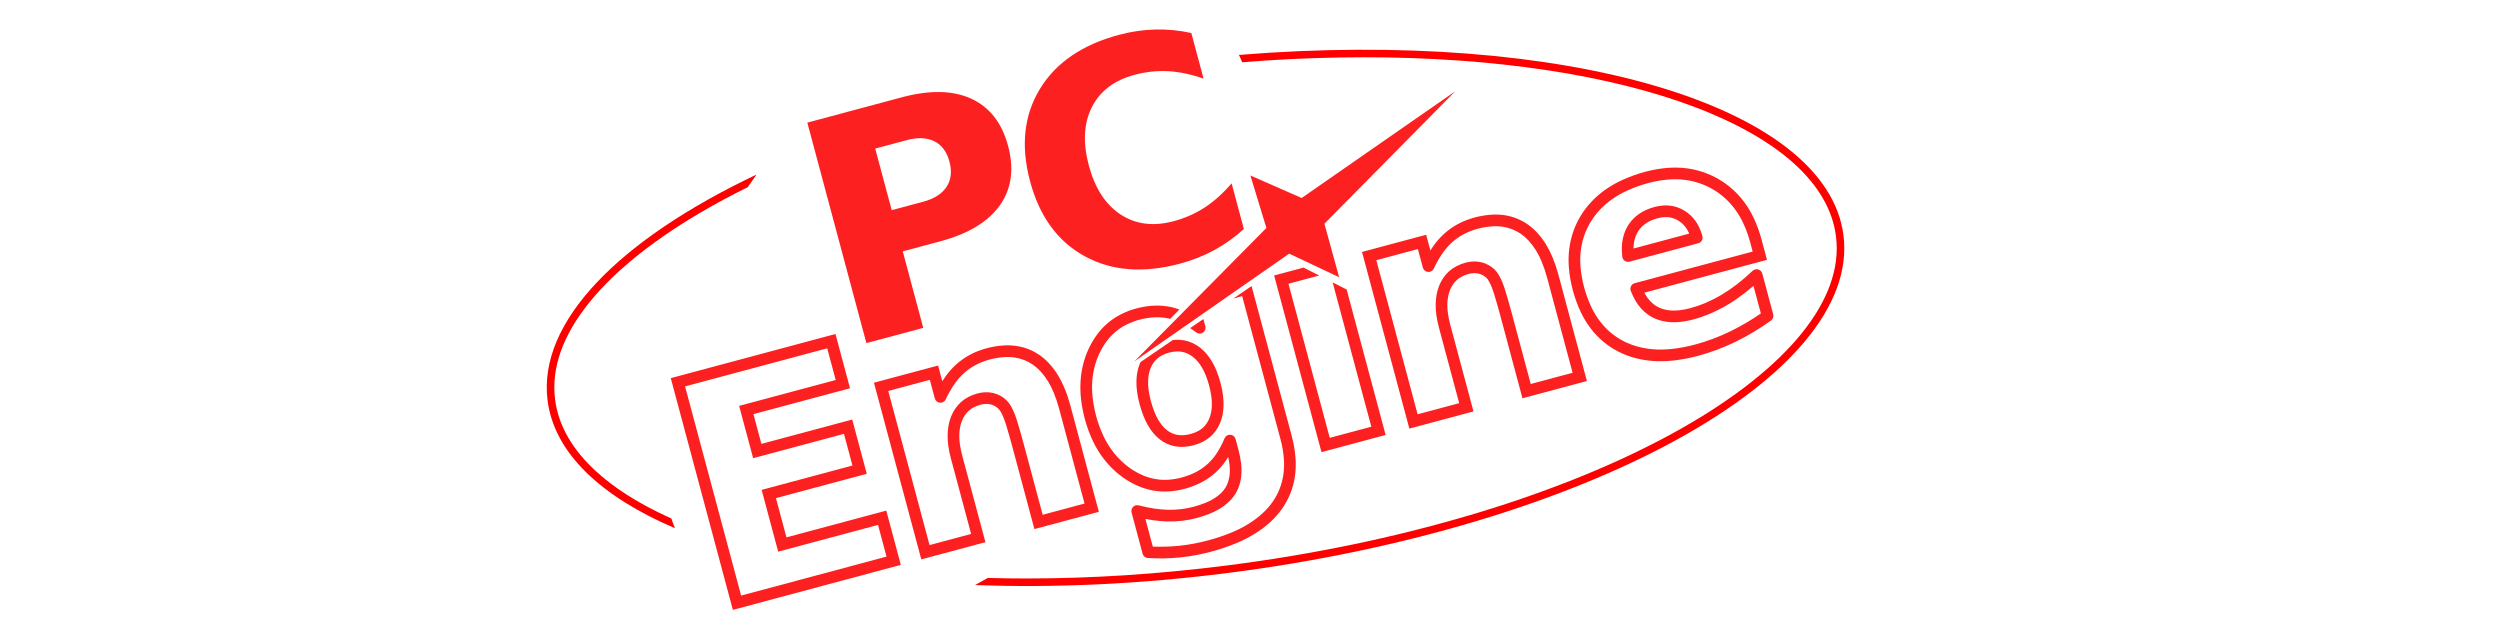 <?xml version="1.0" encoding="UTF-8" standalone="no"?><!-- Generator: Gravit.io --><svg xmlns="http://www.w3.org/2000/svg" xmlns:xlink="http://www.w3.org/1999/xlink" style="isolation:isolate" viewBox="0 0 992 250" width="992pt" height="250pt"><defs><clipPath id="_clipPath_24Ga3gW8UB3qQhF92nu5kblnusGPnycS"><rect width="992" height="250"/></clipPath></defs><g clip-path="url(#_clipPath_24Ga3gW8UB3qQhF92nu5kblnusGPnycS)"><path d=" M 343.786 136.139 L 320.345 48.656 L 357.788 38.623 L 357.788 38.623 Q 374.487 34.149 385.409 39.167 L 385.409 39.167 L 385.409 39.167 Q 396.331 44.185 400.005 57.896 L 400.005 57.896 L 400.005 57.896 Q 403.695 71.666 396.745 81.472 L 396.745 81.472 L 396.745 81.472 Q 389.795 91.279 373.096 95.754 L 373.096 95.754 L 358.212 99.742 L 366.345 130.094 L 343.786 136.139 Z  M 359.766 55.615 L 347.285 58.959 L 353.832 83.394 L 366.313 80.049 L 366.313 80.049 Q 372.875 78.291 375.594 74.14 L 375.594 74.14 L 375.594 74.14 Q 378.313 69.989 376.743 64.129 L 376.743 64.129 L 376.743 64.129 Q 375.173 58.269 370.75 56.063 L 370.75 56.063 L 370.75 56.063 Q 366.328 53.857 359.766 55.615 L 359.766 55.615 Z  M 488.707 72.752 L 493.558 90.858 L 493.558 90.858 Q 488.211 95.745 481.912 99.191 L 481.912 99.191 L 481.912 99.191 Q 475.613 102.637 468.289 104.6 L 468.289 104.6 L 468.289 104.6 Q 446.433 110.456 430.385 101.662 L 430.385 101.662 L 430.385 101.662 Q 414.338 92.867 408.733 71.949 L 408.733 71.949 L 408.733 71.949 Q 403.112 50.972 412.612 35.332 L 412.612 35.332 L 412.612 35.332 Q 422.112 19.692 443.969 13.835 L 443.969 13.835 L 443.969 13.835 Q 451.293 11.873 458.471 11.708 L 458.471 11.708 L 458.471 11.708 Q 465.649 11.543 472.724 13.102 L 472.724 13.102 L 477.575 31.208 L 477.575 31.208 Q 470.159 28.61 463.532 28.251 L 463.532 28.251 L 463.532 28.251 Q 456.904 27.891 450.165 29.697 L 450.165 29.697 L 450.165 29.697 Q 438.095 32.931 433.253 42.518 L 433.253 42.518 L 433.253 42.518 Q 428.411 52.106 432.054 65.7 L 432.054 65.7 L 432.054 65.7 Q 435.681 79.235 444.667 85.117 L 444.667 85.117 L 444.667 85.117 Q 453.654 90.999 465.725 87.765 L 465.725 87.765 L 465.725 87.765 Q 472.463 85.959 478.023 82.334 L 478.023 82.334 L 478.023 82.334 Q 483.583 78.709 488.707 72.752 L 488.707 72.752 Z " fill="rgb(253,32,32)"/><path d=" M 467.985 122.797 C 466.917 122.412 465.823 122.095 464.712 121.847 C 463.665 121.629 462.612 121.46 461.551 121.37 C 460.441 121.274 459.327 121.236 458.214 121.275 C 457.025 121.315 455.835 121.423 454.655 121.605 C 453.365 121.807 452.084 122.073 450.821 122.412 C 448.698 122.98 446.645 123.771 444.696 124.773 C 442.879 125.692 441.177 126.829 439.627 128.137 C 438.055 129.47 436.643 130.971 435.423 132.613 C 434.075 134.424 432.924 136.364 431.974 138.404 C 431.075 140.353 430.358 142.369 429.829 144.44 C 429.286 146.572 428.938 148.748 428.786 150.939 C 428.62 153.326 428.667 155.723 428.929 158.1 C 429.229 160.832 429.736 163.547 430.446 166.198 C 431.154 168.839 432.066 171.417 433.169 173.924 C 434.131 176.114 435.288 178.213 436.617 180.199 C 437.844 182.02 439.233 183.731 440.769 185.306 C 442.268 186.853 443.902 188.258 445.655 189.497 C 447.503 190.807 449.48 191.918 451.556 192.821 C 453.445 193.639 455.421 194.242 457.44 194.613 C 459.447 194.978 461.489 195.112 463.516 195.01 C 465.712 194.892 467.876 194.552 469.999 193.984 C 471.261 193.645 472.507 193.244 473.723 192.765 C 474.835 192.333 475.922 191.84 476.97 191.271 C 477.953 190.749 478.901 190.168 479.815 189.53 C 480.686 188.912 481.516 188.249 482.311 187.527 C 483.923 186.058 485.351 184.399 486.552 182.58 C 486.824 182.161 487.09 181.754 487.35 181.329 L 487.35 181.329 C 487.581 182.371 487.756 183.419 487.878 184.48 C 488.018 185.614 488.044 186.749 487.964 187.884 C 487.888 188.96 487.692 190.02 487.374 191.056 C 487.108 191.924 486.732 192.744 486.257 193.515 C 485.756 194.33 485.148 195.069 484.45 195.726 C 483.56 196.56 482.57 197.305 481.521 197.941 C 480.495 198.552 479.417 199.081 478.31 199.532 C 476.811 200.135 475.276 200.642 473.718 201.059 C 472.061 201.503 470.373 201.831 468.67 202.028 C 466.901 202.233 465.128 202.315 463.351 202.273 C 461.564 202.233 459.776 202.079 458.004 201.805 C 455.932 201.487 453.869 201.06 451.845 200.528 C 451.047 200.31 450.188 200.54 449.606 201.128 C 449.024 201.715 448.791 202.565 449.005 203.362 L 453.387 219.715 C 453.643 220.673 454.501 221.365 455.487 221.427 C 457.652 221.557 459.823 221.599 461.984 221.567 C 464.054 221.521 466.115 221.401 468.171 221.195 C 470.228 220.99 472.281 220.699 474.31 220.319 C 476.46 219.925 478.586 219.441 480.691 218.878 C 483.986 217.994 487.227 216.905 490.392 215.606 C 492.927 214.572 495.386 213.327 497.728 211.894 C 499.997 210.508 502.122 208.912 504.089 207.118 C 505.817 205.541 507.379 203.779 508.719 201.865 C 509.387 200.918 509.998 199.939 510.543 198.929 C 511.084 197.939 511.568 196.917 511.989 195.873 C 512.41 194.829 512.768 193.764 513.062 192.677 C 513.367 191.558 513.605 190.439 513.779 189.298 C 514.165 186.833 514.253 184.333 514.065 181.84 C 513.849 178.884 513.35 175.946 512.582 173.081 L 496.619 113.508 L 489.412 118.445 L 492.893 117.512 L 508.104 174.281 C 508.798 176.869 509.247 179.513 509.445 182.186 C 509.607 184.331 509.528 186.473 509.195 188.597 C 509.049 189.558 508.845 190.515 508.589 191.457 C 508.343 192.367 508.037 193.265 507.685 194.137 C 507.335 195.018 506.931 195.875 506.473 196.708 C 506.011 197.561 505.494 198.391 504.932 199.194 C 503.779 200.837 502.446 202.346 500.964 203.693 C 499.22 205.283 497.326 206.703 495.305 207.936 C 493.179 209.244 490.947 210.37 488.628 211.318 C 485.653 212.537 482.598 213.567 479.491 214.4 C 477.503 214.933 475.493 215.385 473.464 215.765 C 471.563 216.121 469.638 216.387 467.714 216.586 C 465.778 216.778 463.842 216.894 461.901 216.924 C 460.413 216.958 458.919 216.936 457.428 216.885 L 454.483 205.897 C 455.424 206.076 456.362 206.247 457.312 206.387 C 459.273 206.686 461.249 206.858 463.24 206.91 C 465.231 206.962 467.222 206.87 469.204 206.636 C 471.13 206.408 473.037 206.041 474.918 205.537 C 476.655 205.072 478.366 204.508 480.037 203.83 C 481.373 203.299 482.66 202.656 483.902 201.92 C 485.24 201.111 486.486 200.172 487.629 199.098 C 488.618 198.171 489.478 197.115 490.196 195.963 C 490.886 194.847 491.421 193.657 491.807 192.411 C 492.227 191.042 492.485 189.638 492.582 188.211 C 492.689 186.781 492.651 185.351 492.483 183.937 C 492.272 182.18 491.941 180.445 491.483 178.734 L 491.483 178.734 L 490.273 174.221 C 490.017 173.262 489.168 172.568 488.182 172.506 C 487.187 172.446 486.259 173.031 485.89 173.946 C 485.031 176.077 483.961 178.101 482.688 180.016 C 481.699 181.519 480.521 182.89 479.186 184.102 C 478.546 184.687 477.858 185.236 477.146 185.734 C 476.395 186.261 475.605 186.751 474.792 187.19 C 473.9 187.659 472.985 188.077 472.046 188.444 C 470.987 188.862 469.9 189.211 468.799 189.506 C 466.999 189.988 465.148 190.283 463.283 190.379 C 461.607 190.464 459.927 190.357 458.272 190.052 C 456.598 189.752 454.966 189.248 453.402 188.573 C 451.619 187.793 449.923 186.837 448.337 185.717 C 446.819 184.636 445.399 183.423 444.099 182.082 C 442.752 180.705 441.543 179.205 440.462 177.604 C 439.281 175.848 438.256 173.991 437.411 172.058 C 436.403 169.765 435.57 167.407 434.924 164.998 C 434.274 162.571 433.812 160.093 433.536 157.595 C 433.309 155.496 433.267 153.367 433.411 151.255 C 433.543 149.348 433.848 147.442 434.321 145.588 C 434.779 143.786 435.404 142.035 436.183 140.357 C 436.99 138.605 437.983 136.938 439.14 135.38 C 440.158 134.022 441.322 132.779 442.622 131.683 C 443.906 130.599 445.305 129.658 446.801 128.902 C 448.464 128.053 450.212 127.374 452.021 126.889 C 453.122 126.594 454.24 126.362 455.364 126.185 C 456.36 126.034 457.362 125.938 458.371 125.908 C 459.295 125.881 460.222 125.901 461.136 125.983 C 462.003 126.067 462.871 126.19 463.72 126.384 C 463.93 126.43 464.139 126.479 464.347 126.531 L 467.985 122.797 Z  M 472.268 130.187 C 473.07 130.716 473.851 131.28 474.608 131.875 C 475.387 132.492 476.483 132.534 477.315 131.985 C 478.149 131.445 478.537 130.419 478.278 129.452 L 477.512 126.595 L 472.268 130.187 Z  M 452.542 143.697 L 452.542 143.697 C 452.446 143.906 452.355 144.117 452.269 144.33 C 451.859 145.343 451.552 146.384 451.339 147.45 C 451.109 148.634 450.97 149.833 450.938 151.041 C 450.894 152.454 450.974 153.863 451.158 155.263 C 451.389 156.987 451.742 158.697 452.19 160.371 C 452.613 161.947 453.116 163.502 453.715 165.021 C 454.187 166.248 454.756 167.439 455.401 168.591 C 456.061 169.768 456.829 170.877 457.683 171.915 C 458.422 172.811 459.264 173.622 460.184 174.336 C 461.073 175.038 462.048 175.631 463.086 176.102 C 464.092 176.561 465.15 176.892 466.24 177.09 C 467.393 177.309 468.572 177.377 469.743 177.303 C 471.084 177.222 472.41 177.011 473.708 176.663 C 474.962 176.327 476.18 175.857 477.339 175.277 C 478.378 174.749 479.346 174.096 480.226 173.333 C 481.075 172.596 481.83 171.761 482.478 170.848 C 483.161 169.887 483.726 168.843 484.164 167.756 C 484.568 166.756 484.886 165.72 485.091 164.658 C 485.325 163.491 485.458 162.303 485.501 161.102 C 485.544 159.689 485.473 158.278 485.281 156.88 C 485.05 155.156 484.709 153.453 484.26 151.778 C 483.838 150.202 483.326 148.65 482.715 147.124 C 482.217 145.875 481.626 144.671 480.941 143.511 C 480.285 142.39 479.53 141.326 478.688 140.333 C 477.933 139.45 477.092 138.639 476.171 137.926 C 475.248 137.204 474.239 136.591 473.167 136.101 C 472.147 135.625 471.076 135.279 469.972 135.066 C 468.831 134.853 467.667 134.772 466.503 134.834 C 466.113 134.855 465.723 134.889 465.336 134.934 L 452.542 143.697 Z  M 517.27 106.181 L 505.583 109.312 L 524.367 179.416 L 524.367 179.416 L 549.819 172.596 L 534.354 114.883 L 528.797 112.052 L 544.141 169.318 L 527.645 173.738 L 527.645 173.738 L 511.261 112.59 L 523.444 109.326 L 517.27 106.181 Z  M 294.077 236.322 L 271.838 153.323 L 328.239 138.21 L 331.608 150.784 L 293.288 161.052 L 298.85 181.811 L 334.887 172.155 L 338.256 184.728 L 302.219 194.384 L 308.789 218.904 L 348.4 208.291 L 351.769 220.864 L 294.077 236.322 L 294.077 236.322 Z  M 420.237 162.089 L 430.344 199.81 L 413.732 204.261 L 412.589 199.998 L 406.137 175.917 C 405.371 173.06 404.561 170.216 403.699 167.394 C 403.356 166.257 402.971 165.142 402.532 164.04 C 402.33 163.538 402.11 163.04 401.884 162.553 C 401.697 162.143 401.486 161.748 401.275 161.354 C 400.987 160.855 400.673 160.363 400.326 159.89 C 400.043 159.515 399.726 159.158 399.388 158.826 C 398.663 158.128 397.841 157.532 396.961 157.039 C 396.064 156.559 395.111 156.19 394.127 155.955 C 393.142 155.72 392.124 155.609 391.114 155.639 C 390.02 155.673 388.929 155.831 387.882 156.112 C 386.628 156.448 385.419 156.916 384.273 157.511 C 383.236 158.048 382.262 158.712 381.376 159.487 C 380.516 160.255 379.742 161.124 379.094 162.075 C 378.398 163.097 377.816 164.184 377.365 165.332 C 376.932 166.437 376.605 167.58 376.391 168.751 C 376.152 170.044 376.025 171.364 376.014 172.682 C 375.994 174.079 376.09 175.474 376.28 176.862 C 376.517 178.536 376.855 180.192 377.292 181.822 L 385.343 211.868 L 368.847 216.288 L 352.462 155.14 L 368.958 150.72 L 370.933 158.09 C 371.185 159.031 372.013 159.721 372.984 159.797 C 373.956 159.881 374.876 159.337 375.282 158.451 C 376.282 156.273 377.47 154.189 378.852 152.216 C 379.912 150.693 381.151 149.296 382.533 148.043 C 383.213 147.428 383.934 146.861 384.686 146.333 C 385.443 145.794 386.227 145.315 387.04 144.877 C 387.896 144.417 388.767 144.011 389.669 143.654 C 390.634 143.28 391.621 142.949 392.633 142.678 C 394.468 142.186 396.341 141.866 398.241 141.722 C 399.717 141.605 401.206 141.647 402.676 141.868 C 403.966 142.06 405.229 142.403 406.442 142.884 C 407.642 143.349 408.775 143.958 409.835 144.691 C 410.946 145.469 411.961 146.358 412.882 147.359 C 413.968 148.546 414.937 149.832 415.783 151.198 C 416.682 152.656 417.457 154.186 418.102 155.77 C 418.951 157.827 419.661 159.94 420.237 162.089 L 420.237 162.089 Z  M 463.865 139.927 C 464.814 139.673 465.781 139.52 466.754 139.461 C 467.54 139.423 468.33 139.47 469.1 139.619 C 469.837 139.757 470.543 139.991 471.223 140.307 C 471.969 140.655 472.678 141.079 473.323 141.588 C 473.99 142.11 474.607 142.693 475.153 143.334 C 475.826 144.123 476.427 144.97 476.943 145.858 C 477.508 146.82 477.997 147.822 478.408 148.854 C 478.95 150.197 479.408 151.581 479.782 152.978 C 480.18 154.465 480.487 155.966 480.683 157.488 C 480.84 158.646 480.9 159.801 480.866 160.962 C 480.839 161.9 480.724 162.833 480.548 163.753 C 480.393 164.534 480.162 165.287 479.869 166.018 C 479.565 166.781 479.163 167.503 478.691 168.177 C 478.258 168.782 477.763 169.337 477.194 169.826 C 476.602 170.34 475.944 170.785 475.241 171.136 C 474.371 171.58 473.458 171.931 472.508 172.185 C 471.514 172.451 470.494 172.619 469.465 172.684 C 468.669 172.724 467.87 172.679 467.083 172.535 C 466.365 172.401 465.665 172.186 465.007 171.882 C 464.307 171.561 463.644 171.163 463.035 170.682 C 462.381 170.176 461.784 169.597 461.259 168.96 C 460.577 168.135 459.966 167.253 459.438 166.319 C 458.902 165.359 458.433 164.362 458.034 163.336 C 457.496 161.973 457.047 160.586 456.668 159.171 C 456.27 157.685 455.961 156.174 455.753 154.646 C 455.599 153.497 455.537 152.333 455.571 151.172 C 455.595 150.225 455.705 149.274 455.888 148.342 C 456.037 147.573 456.264 146.811 456.567 146.077 C 456.871 145.314 457.271 144.584 457.743 143.91 C 458.173 143.295 458.67 142.75 459.24 142.261 C 459.823 141.75 460.472 141.307 461.174 140.956 C 462.026 140.516 462.933 140.177 463.865 139.927 L 463.865 139.927 Z  M 613.899 110.198 L 624.006 147.918 L 607.394 152.37 L 606.251 148.107 L 599.799 124.026 C 599.033 121.169 598.214 118.326 597.362 115.503 C 597.019 114.366 596.624 113.252 596.185 112.151 C 595.983 111.648 595.773 111.148 595.546 110.662 C 595.35 110.254 595.148 109.857 594.928 109.464 C 594.65 108.963 594.335 108.471 593.988 107.998 C 593.705 107.623 593.389 107.266 593.05 106.935 C 592.316 106.238 591.504 105.64 590.614 105.149 C 589.726 104.667 588.773 104.299 587.789 104.063 C 586.804 103.828 585.786 103.717 584.777 103.747 C 583.682 103.782 582.592 103.939 581.535 104.223 C 580.29 104.556 579.081 105.024 577.935 105.619 C 576.89 106.158 575.916 106.822 575.038 107.595 C 574.169 108.365 573.404 109.233 572.756 110.184 C 572.06 111.205 571.478 112.292 571.028 113.44 C 570.594 114.545 570.267 115.688 570.053 116.859 C 569.814 118.152 569.687 119.472 569.676 120.79 C 569.657 122.187 569.752 123.582 569.942 124.971 C 570.179 126.645 570.517 128.301 570.954 129.931 L 579.005 159.976 L 562.509 164.396 L 546.124 103.248 L 562.62 98.828 L 564.595 106.199 C 564.847 107.139 565.666 107.831 566.637 107.907 C 567.61 107.992 568.538 107.446 568.944 106.56 C 569.944 104.382 571.132 102.297 572.505 100.326 C 573.574 98.802 574.813 97.404 576.195 96.151 C 576.875 95.537 577.596 94.969 578.348 94.441 C 579.097 93.905 579.889 93.424 580.703 92.985 C 581.558 92.525 582.429 92.119 583.322 91.765 C 584.297 91.389 585.283 91.057 586.295 90.786 C 588.131 90.294 590.003 89.975 591.903 89.83 C 593.379 89.713 594.868 89.756 596.33 89.978 C 597.628 90.168 598.891 90.511 600.105 90.992 C 601.304 91.458 602.437 92.066 603.488 92.802 C 604.608 93.577 605.623 94.466 606.544 95.467 C 607.63 96.654 608.599 97.94 609.445 99.307 C 610.335 100.767 611.119 102.295 611.764 103.878 C 612.613 105.935 613.323 108.049 613.899 110.198 L 613.899 110.198 Z  M 648.181 98.613 C 648.176 98.451 648.18 98.286 648.184 98.122 C 648.217 97.278 648.315 96.427 648.488 95.603 C 648.64 94.881 648.855 94.18 649.134 93.5 C 649.388 92.875 649.698 92.274 650.064 91.706 C 650.439 91.135 650.87 90.597 651.35 90.094 C 651.839 89.589 652.38 89.137 652.953 88.734 C 653.6 88.282 654.282 87.888 654.994 87.572 C 655.866 87.175 656.778 86.854 657.71 86.605 C 658.525 86.386 659.35 86.242 660.197 86.178 C 660.891 86.117 661.588 86.141 662.273 86.227 C 662.911 86.315 663.548 86.47 664.161 86.681 C 664.799 86.913 665.416 87.208 665.991 87.563 C 666.563 87.909 667.106 88.32 667.592 88.775 C 668.09 89.237 668.544 89.749 668.943 90.304 C 669.385 90.915 669.771 91.57 670.08 92.255 C 670.147 92.4 670.215 92.545 670.274 92.693 L 648.181 98.613 L 648.181 98.613 Z  M 290.799 242 L 266.16 150.045 L 331.517 132.533 L 337.286 154.062 L 298.966 164.33 L 302.128 176.133 L 338.165 166.477 L 343.934 188.006 L 307.897 197.662 L 312.067 213.227 L 351.677 202.613 L 357.446 224.142 L 290.799 242 L 290.799 242 Z  M 424.714 160.89 L 436.021 203.088 L 410.454 209.939 L 408.112 201.198 L 401.659 177.117 C 400.906 174.305 400.11 171.514 399.269 168.735 C 398.962 167.732 398.608 166.733 398.223 165.761 C 398.051 165.337 397.874 164.924 397.687 164.513 C 397.54 164.216 397.391 163.911 397.229 163.628 C 397.041 163.285 396.828 162.958 396.592 162.647 C 396.47 162.478 396.332 162.323 396.179 162.182 C 395.749 161.759 395.259 161.401 394.731 161.111 C 394.202 160.82 393.633 160.598 393.049 160.458 C 392.455 160.319 391.853 160.26 391.242 160.27 C 390.509 160.293 389.789 160.4 389.081 160.59 C 388.15 160.839 387.254 161.185 386.402 161.624 C 385.702 161.985 385.046 162.439 384.448 162.964 C 383.865 163.475 383.358 164.053 382.916 164.699 C 382.42 165.427 382.006 166.21 381.681 167.036 C 381.355 167.862 381.113 168.714 380.952 169.583 C 380.76 170.623 380.659 171.677 380.652 172.725 C 380.64 173.899 380.711 175.061 380.877 176.216 C 381.082 177.697 381.381 179.172 381.77 180.623 L 391.02 215.146 L 365.569 221.966 L 346.785 151.862 L 372.236 145.042 L 373.906 151.275 C 374.279 150.696 374.654 150.125 375.051 149.567 C 376.321 147.749 377.786 146.089 379.432 144.602 C 380.252 143.864 381.113 143.173 382.017 142.537 C 382.922 141.901 383.868 141.311 384.851 140.789 C 385.856 140.241 386.907 139.758 387.975 139.337 C 389.106 138.9 390.26 138.514 391.433 138.2 C 393.537 137.636 395.695 137.269 397.875 137.097 C 399.699 136.954 401.54 137.018 403.348 137.282 C 404.998 137.531 406.6 137.956 408.146 138.569 C 409.681 139.175 411.127 139.949 412.483 140.891 C 413.874 141.852 415.154 142.978 416.295 144.227 C 417.583 145.629 418.74 147.152 419.732 148.777 C 420.763 150.44 421.647 152.2 422.39 154.006 C 423.319 156.253 424.088 158.552 424.714 160.89 L 424.714 160.89 Z  M 618.377 108.998 L 629.684 151.196 L 604.116 158.047 L 601.774 149.307 L 595.321 125.225 C 594.568 122.413 593.772 119.622 592.922 116.846 C 592.624 115.841 592.27 114.841 591.885 113.87 C 591.714 113.445 591.536 113.032 591.34 112.624 C 591.202 112.325 591.053 112.019 590.891 111.736 C 590.694 111.396 590.491 111.066 590.254 110.755 C 590.132 110.586 589.994 110.431 589.841 110.29 C 589.411 109.868 588.922 109.509 588.393 109.219 C 587.864 108.929 587.296 108.707 586.711 108.566 C 586.117 108.428 585.515 108.368 584.904 108.378 C 584.171 108.402 583.442 108.511 582.735 108.7 C 581.812 108.947 580.916 109.293 580.064 109.733 C 579.355 110.095 578.7 110.549 578.11 111.072 C 577.527 111.583 577.011 112.163 576.579 112.807 C 576.083 113.535 575.668 114.318 575.343 115.144 C 575.017 115.971 574.775 116.823 574.614 117.691 C 574.423 118.731 574.321 119.785 574.305 120.836 C 574.293 122.01 574.374 123.169 574.539 124.325 C 574.744 125.805 575.043 127.28 575.432 128.731 L 584.682 163.254 L 559.231 170.074 L 540.447 99.971 L 565.898 93.151 L 567.568 99.384 C 567.932 98.807 568.316 98.233 568.714 97.676 C 569.974 95.86 571.448 94.198 573.094 92.71 C 573.914 91.973 574.775 91.281 575.671 90.648 C 576.584 90.009 577.53 89.42 578.504 88.9 C 579.518 88.35 580.56 87.869 581.637 87.446 C 582.768 87.009 583.922 86.623 585.095 86.308 C 587.199 85.744 589.357 85.377 591.538 85.206 C 593.361 85.063 595.202 85.126 597.01 85.39 C 598.661 85.639 600.262 86.064 601.809 86.677 C 603.335 87.286 604.789 88.057 606.137 89.002 C 607.527 89.963 608.816 91.086 609.957 92.335 C 611.245 93.737 612.393 95.263 613.394 96.886 C 614.416 98.551 615.309 100.308 616.052 102.115 C 616.972 104.364 617.75 106.661 618.377 108.998 L 618.377 108.998 Z  M 643.724 101.861 C 643.572 100.577 643.512 99.278 643.548 97.982 C 643.583 96.859 643.718 95.748 643.951 94.649 C 644.155 93.654 644.453 92.691 644.836 91.753 C 645.201 90.859 645.649 89.99 646.182 89.185 C 646.717 88.35 647.336 87.58 648.021 86.878 C 648.711 86.156 649.478 85.508 650.294 84.935 C 651.174 84.315 652.107 83.787 653.092 83.34 C 654.197 82.843 655.337 82.441 656.51 82.127 C 657.594 81.837 658.704 81.645 659.831 81.554 C 660.846 81.474 661.87 81.497 662.884 81.628 C 663.851 81.763 664.795 81.99 665.718 82.318 C 666.653 82.653 667.555 83.084 668.405 83.605 C 669.243 84.119 670.025 84.706 670.751 85.376 C 671.469 86.047 672.126 86.783 672.707 87.587 C 673.322 88.449 673.854 89.362 674.296 90.329 C 674.797 91.413 675.203 92.533 675.513 93.689 C 675.671 94.28 675.583 94.918 675.275 95.451 C 674.967 95.985 674.465 96.369 673.874 96.527 L 646.622 103.829 C 645.977 104.002 645.274 103.884 644.721 103.504 C 644.17 103.133 643.798 102.532 643.724 101.861 L 643.724 101.861 Z  M 694.458 96.08 C 693.776 93.536 692.877 91.042 691.767 88.652 C 690.847 86.652 689.727 84.764 688.417 82.994 C 687.227 81.383 685.88 79.901 684.389 78.563 C 682.912 77.241 681.302 76.07 679.576 75.073 C 677.859 74.074 676.037 73.257 674.142 72.632 C 672.256 72.005 670.296 71.57 668.316 71.343 C 666.148 71.098 663.962 71.069 661.794 71.257 C 659.19 71.494 656.613 71.944 654.088 72.621 C 651.231 73.386 648.445 74.382 645.756 75.592 C 643.579 76.569 641.508 77.758 639.563 79.133 C 637.863 80.347 636.274 81.723 634.838 83.24 C 633.476 84.68 632.277 86.259 631.242 87.947 C 630.193 89.658 629.327 91.474 628.664 93.37 C 628.003 95.275 627.535 97.253 627.285 99.259 C 627.005 101.474 626.964 103.721 627.157 105.945 C 627.396 108.664 627.866 111.351 628.574 113.992 C 629.294 116.679 630.249 119.312 631.443 121.833 C 632.402 123.871 633.575 125.812 634.945 127.595 C 636.182 129.202 637.583 130.67 639.123 131.975 C 640.647 133.256 642.316 134.364 644.082 135.292 C 645.833 136.205 647.678 136.93 649.579 137.467 C 651.653 138.044 653.778 138.415 655.926 138.588 C 658.387 138.783 660.872 138.741 663.332 138.466 C 666.437 138.123 669.508 137.55 672.526 136.741 C 674.926 136.098 677.295 135.339 679.624 134.465 C 681.997 133.579 684.331 132.58 686.606 131.471 C 688.899 130.358 691.13 129.155 693.312 127.841 C 695.149 126.744 696.949 125.58 698.714 124.359 L 695.781 113.415 C 694.52 114.511 693.238 115.565 691.924 116.57 C 689.888 118.143 687.753 119.598 685.542 120.91 C 683.333 122.231 681.037 123.403 678.667 124.412 C 676.473 125.356 674.226 126.14 671.924 126.757 C 670.348 127.179 668.752 127.492 667.136 127.694 C 665.798 127.861 664.448 127.906 663.097 127.845 C 661.94 127.791 660.784 127.63 659.66 127.375 C 658.617 127.136 657.594 126.796 656.616 126.367 C 655.603 125.918 654.647 125.359 653.752 124.706 C 652.834 124.04 651.987 123.278 651.224 122.436 C 650.387 121.499 649.635 120.482 648.998 119.395 C 648.255 118.125 647.612 116.8 647.092 115.433 C 646.859 114.814 646.897 114.132 647.19 113.544 C 647.495 112.963 648.023 112.534 648.659 112.364 L 695.461 99.823 L 694.458 96.08 L 694.458 96.08 Z  M 698.935 94.88 C 698.184 92.077 697.191 89.339 695.975 86.699 C 694.925 84.427 693.634 82.258 692.151 80.236 C 690.771 78.38 689.206 76.658 687.486 75.113 C 685.769 73.577 683.898 72.216 681.899 71.062 C 679.91 69.906 677.793 68.957 675.602 68.229 C 673.41 67.501 671.146 67.004 668.848 66.737 C 666.371 66.45 663.868 66.42 661.384 66.644 C 658.514 66.895 655.673 67.397 652.888 68.143 C 649.798 68.971 646.776 70.05 643.854 71.36 C 641.405 72.468 639.067 73.805 636.88 75.35 C 634.928 76.737 633.115 78.317 631.471 80.063 C 629.894 81.734 628.492 83.559 627.29 85.522 C 626.069 87.519 625.061 89.632 624.288 91.836 C 623.521 94.057 622.974 96.354 622.685 98.677 C 622.368 101.219 622.319 103.795 622.542 106.346 C 622.795 109.331 623.319 112.291 624.096 115.192 C 624.888 118.148 625.94 121.033 627.239 123.805 C 628.347 126.147 629.691 128.369 631.268 130.423 C 632.701 132.295 634.338 133.997 636.138 135.52 C 637.921 137.02 639.873 138.32 641.938 139.399 C 643.98 140.464 646.126 141.31 648.336 141.927 C 650.699 142.58 653.12 143.016 655.561 143.207 C 658.315 143.419 661.087 143.377 663.839 143.081 C 667.175 142.705 670.484 142.088 673.726 141.219 C 676.269 140.537 678.779 139.731 681.249 138.81 C 683.761 137.868 686.223 136.814 688.635 135.64 C 691.046 134.466 693.402 133.192 695.693 131.82 C 698.1 130.378 700.442 128.839 702.72 127.201 C 703.5 126.637 703.859 125.648 703.609 124.717 L 699.275 108.543 C 699.064 107.755 698.449 107.143 697.658 106.913 C 696.878 106.69 696.025 106.909 695.436 107.47 C 693.415 109.384 691.3 111.199 689.089 112.905 C 687.204 114.36 685.223 115.707 683.17 116.929 C 681.135 118.146 679.014 119.223 676.837 120.161 C 674.848 121.011 672.811 121.72 670.724 122.279 C 669.354 122.646 667.957 122.915 666.555 123.089 C 665.487 123.222 664.403 123.263 663.325 123.216 C 662.429 123.168 661.552 123.047 660.683 122.848 C 659.929 122.686 659.201 122.439 658.494 122.13 C 657.785 121.811 657.115 121.424 656.484 120.969 C 655.826 120.483 655.219 119.936 654.671 119.324 C 654.032 118.622 653.472 117.86 652.995 117.047 C 652.819 116.749 652.65 116.439 652.492 116.136 L 701.138 103.101 L 698.935 94.88 L 698.935 94.88 Z " fill-rule="evenodd" fill="rgb(253,32,32)"/><path d=" M 577.445 36.216 L 525.526 88.771 L 531.373 110.008 L 511.546 100.647 L 450.08 143.428 L 502.508 90.446 L 496.153 69.636 L 516.488 78.57 L 577.445 36.216 Z " fill="rgb(253,32,32)"/><path d=" M 300.183 69.271 C 245.833 95.06 213.293 127.643 217.28 158.916 L 217.28 158.916 C 219.932 179.714 238.368 197.018 267.827 209.598 C 267.303 208.339 266.828 207.044 266.388 205.725 C 265.723 205.427 265.061 205.126 264.4 204.82 C 260.8 203.15 257.26 201.34 253.81 199.37 C 250.62 197.56 247.53 195.6 244.54 193.48 C 241.8 191.53 239.17 189.43 236.68 187.17 C 234.39 185.1 232.25 182.87 230.28 180.5 C 228.46 178.3 226.82 175.96 225.39 173.49 C 224.05 171.16 222.93 168.71 222.04 166.17 C 221.19 163.7 220.59 161.14 220.26 158.54 L 220.26 158.54 C 220.05 156.94 219.95 155.34 219.95 153.73 C 219.96 150.53 220.35 147.34 221.1 144.23 C 221.91 140.91 223.06 137.68 224.53 134.6 C 226.14 131.21 228.03 127.96 230.19 124.89 C 232.58 121.48 235.2 118.23 238.02 115.18 C 241.15 111.8 244.46 108.59 247.94 105.57 C 251.75 102.25 255.72 99.11 259.82 96.15 C 264.28 92.92 268.87 89.87 273.56 86.99 C 278.63 83.89 283.79 80.95 289.05 78.18 C 291.581 76.842 294.129 75.539 296.703 74.289 C 297.834 72.61 298.997 70.938 300.183 69.271 Z  M 491.607 21.788 C 620.125 11.351 724.874 41.492 731.487 93.351 C 738.609 149.21 629.188 209.25 487.289 227.344 C 452.066 231.835 418.131 233.322 386.928 232.145 C 388.605 231.248 390.281 230.305 391.954 229.326 C 397.121 229.474 402.291 229.544 407.46 229.54 C 420.43 229.53 433.39 229.11 446.33 228.27 C 459.89 227.39 473.43 226.09 486.91 224.37 C 503.6 222.25 520.2 219.48 536.67 216.07 C 552.15 212.87 567.5 209.04 582.67 204.58 C 596.65 200.49 610.44 195.77 623.99 190.42 C 630.26 187.94 636.47 185.3 642.61 182.5 C 648.39 179.86 654.1 177.05 659.72 174.09 C 664.98 171.32 670.14 168.38 675.21 165.28 C 679.9 162.4 684.48 159.34 688.95 156.12 C 693.05 153.16 697.01 150.01 700.83 146.7 C 704.31 143.68 707.62 140.47 710.74 137.09 C 713.57 134.03 716.19 130.79 718.58 127.38 C 720.73 124.31 722.63 121.06 724.24 117.67 C 725.71 114.58 726.85 111.36 727.67 108.04 C 728.42 104.93 728.81 101.74 728.82 98.54 C 728.82 96.93 728.71 95.32 728.51 93.73 C 728.18 91.13 727.58 88.57 726.72 86.09 C 725.84 83.55 724.72 81.1 723.37 78.78 C 721.94 76.31 720.31 73.96 718.48 71.77 C 716.51 69.39 714.37 67.16 712.09 65.09 C 709.59 62.84 706.97 60.73 704.22 58.79 C 701.24 56.67 698.14 54.7 694.96 52.9 C 691.51 50.93 687.97 49.11 684.36 47.45 C 680.47 45.65 676.52 43.99 672.51 42.48 C 668.21 40.85 663.87 39.36 659.47 38.01 C 654.8 36.57 650.08 35.25 645.33 34.07 C 634.99 31.52 624.54 29.45 614.01 27.87 C 602.44 26.13 590.81 24.85 579.14 24.04 C 566.55 23.15 553.93 22.71 541.3 22.73 C 528.34 22.73 515.38 23.16 502.44 24 C 499.247 24.205 496.056 24.434 492.868 24.7 C 492.484 23.703 492.066 22.73 491.607 21.788 Z " fill-rule="evenodd" fill="rgb(255,0,0)"/></g></svg>